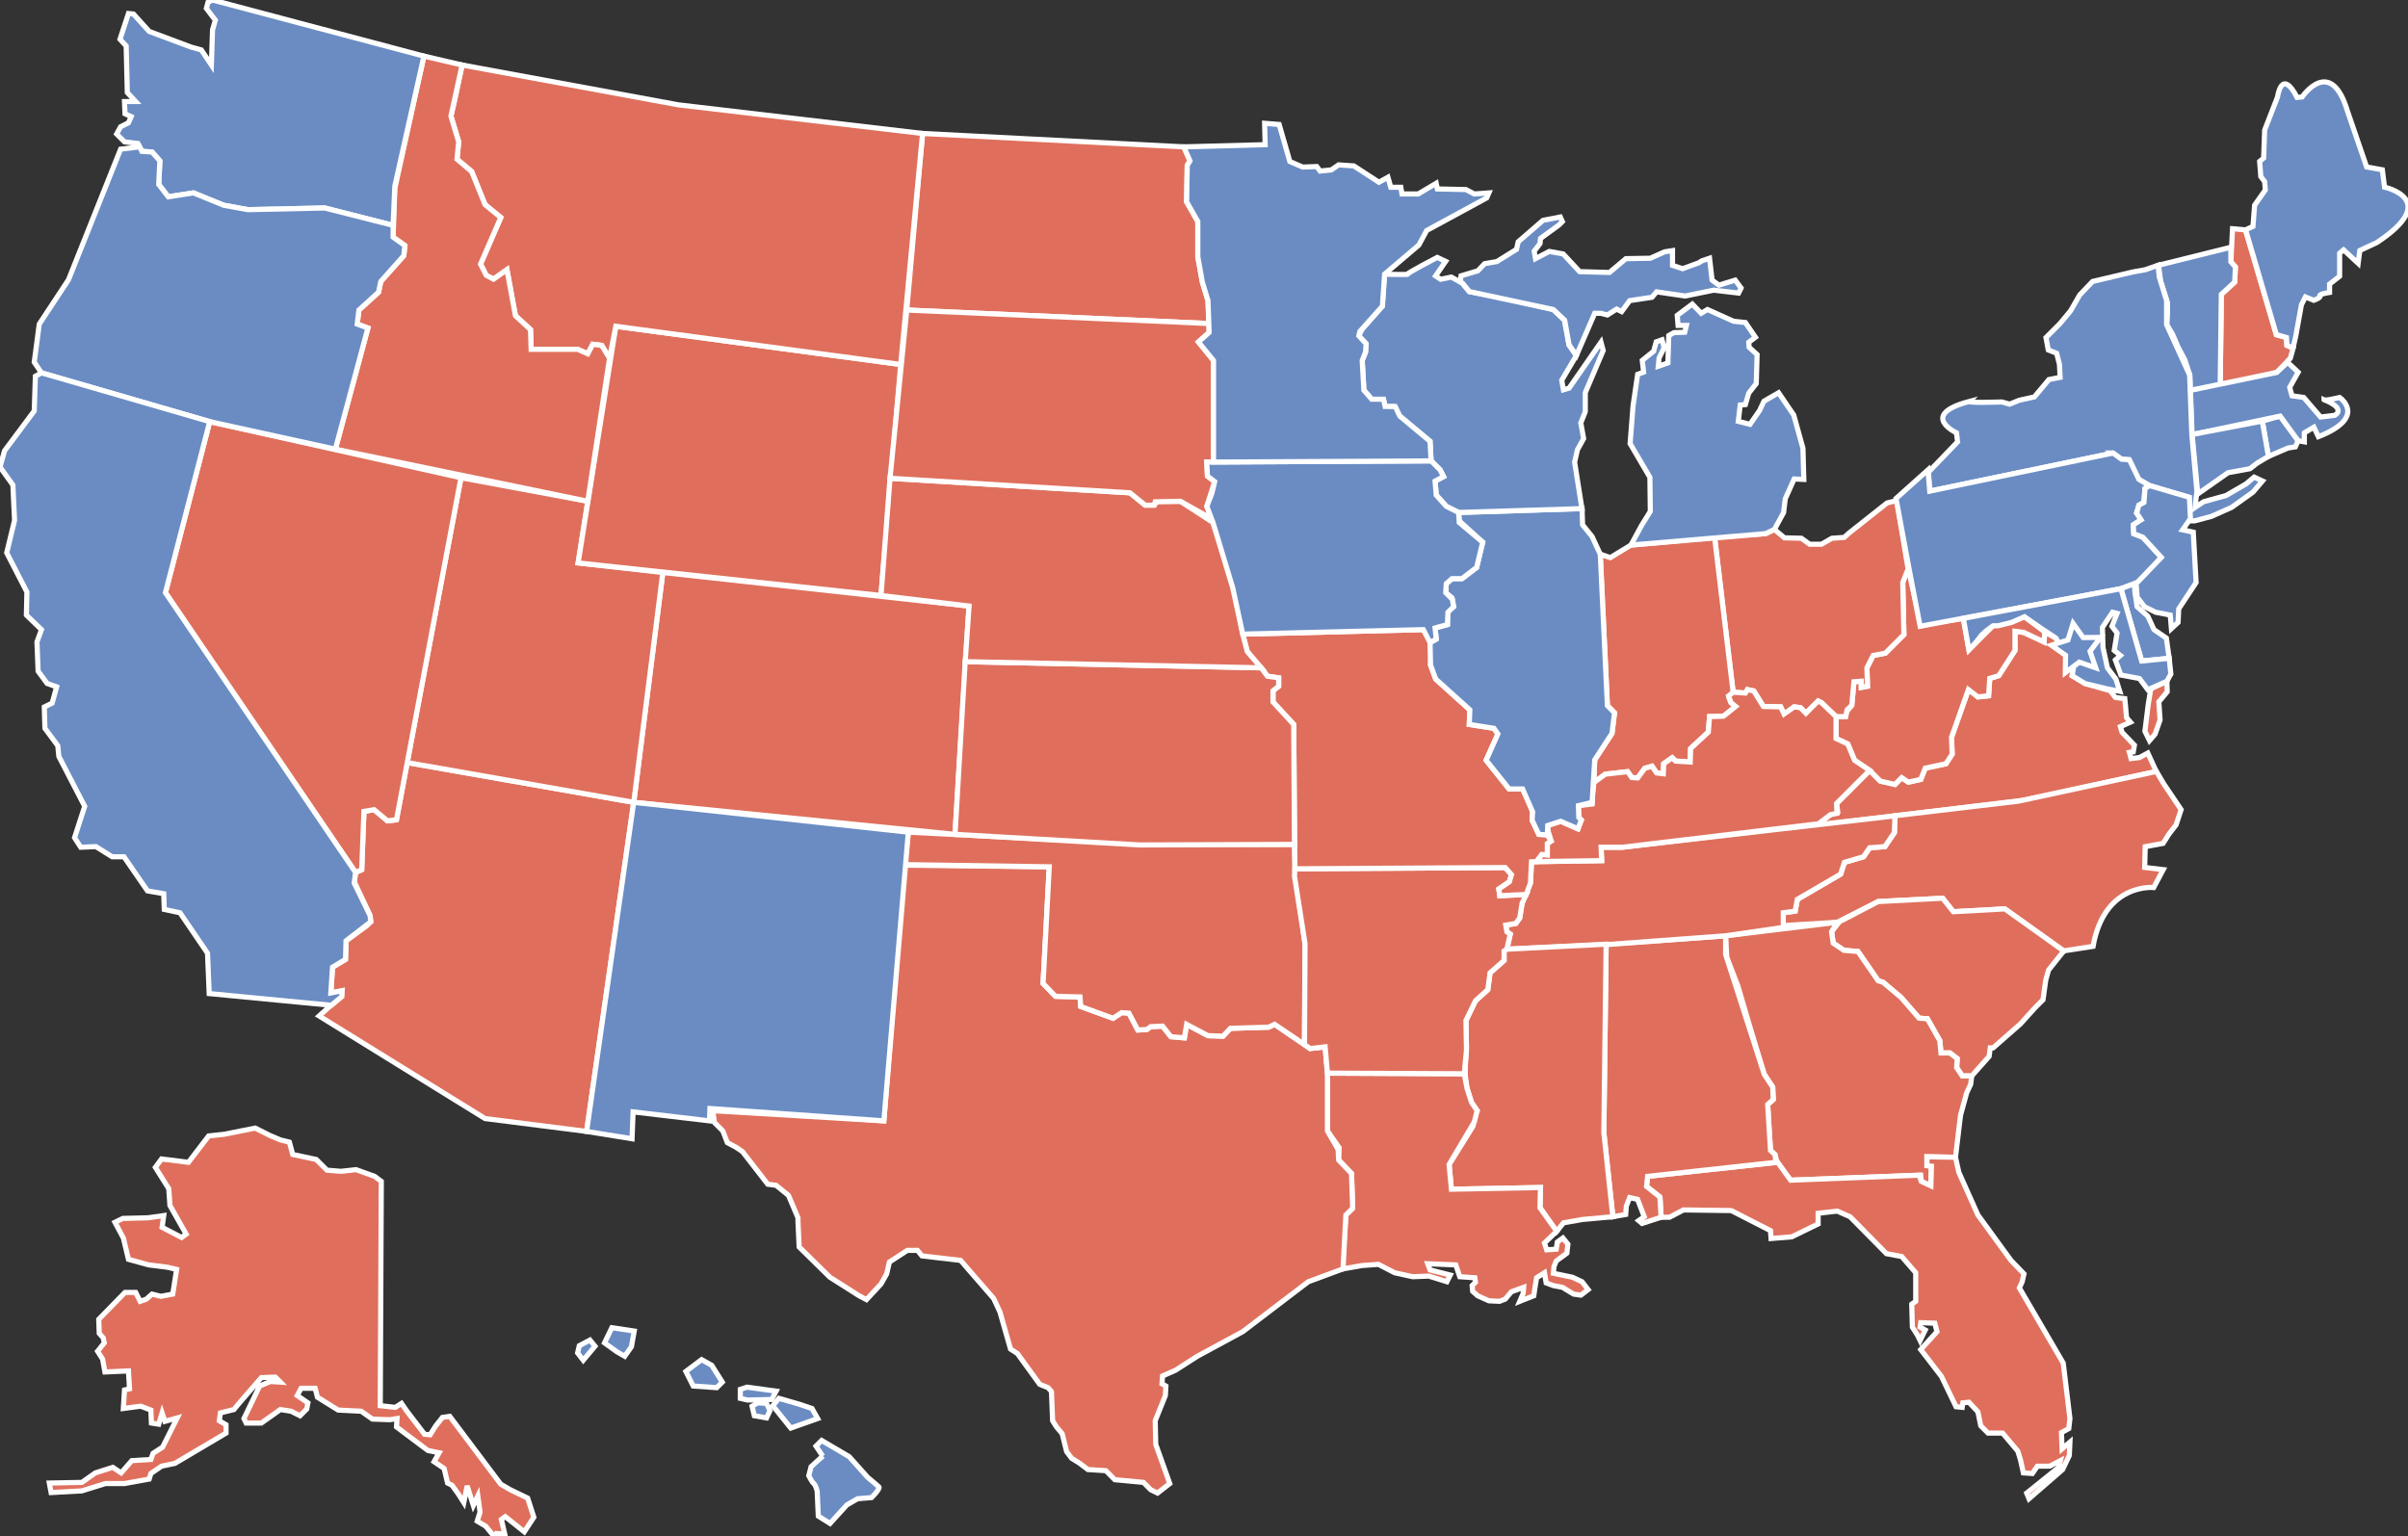 <?xml version="1.0" encoding="UTF-8"?>
<svg id="Layer_1" xmlns="http://www.w3.org/2000/svg" version="1.1" viewBox="0 0 230 146.77">
  <rect x="0" y="0" width="230" height="146.77" fill="#333333" stroke="none"/>
  <!-- Generator: Adobe Illustrator 29.6.0, SVG Export Plug-In . SVG Version: 2.1.1 Build 207)  -->
  <defs>
    <style>
      .st0 {
        fill: #df6f5c;
      }

      .st0, .st1 {
        stroke: #fff;
        stroke-width: .49px;
      }

      .st1 {
        fill: #6a8cc3;
      }
    </style>
  </defs>
  <polygon class="st1" points="216.67 43.6 216.08 40.23 217.79 39.75 219.51 42.1 219.24 42.69 218.54 42.8 216.67 43.6"/>
  <g>
    <g>
      <polygon class="st0" points="218.76 34.23 217.47 35.57 215.44 36.1 212.71 36.74 212.06 36.91 212.17 28.12 213.45 26.94 213.51 25.5 213.08 25.01 213.24 21.85 214.47 21.96 217.42 31.98 218.38 32.25 218.43 33 219.03 33.26 218.76 34.23"/>
      <polygon class="st0" points="205.96 73.71 193.37 76.44 173.5 78.85 174.83 77.83 175.53 77.56 175.42 76.76 178.58 73.6 179.6 74.62 181 74.94 181.64 74.29 182.28 74.72 183.46 74.46 183.89 73.38 184.96 73.17 185.87 72.96 186.46 72.05 186.4 70.44 188.01 65.88 188.55 66.26 188.92 66.58 189.94 66.47 190.05 64.81 190.91 64.55 192.46 62.14 192.46 60.31 193.31 60.42 195.24 61.33 195.3 60.37 196.37 60.96 198.03 63.9 197.92 64.55 199.15 65.3 201.56 65.99 202.05 66.63 202.95 66.74 203.12 68.56 203.49 68.99 202.53 69.42 202.69 69.96 203.87 71.19 203.76 71.83 203.39 71.88 203.55 72.47 204.35 72.37 205.15 71.94 205.96 73.71"/>
      <path class="st0" d="M197.12,90.85l-5.63-4.02-4.92.27-1.02-1.29-6.16.32-3.91,1.98-5.2.32.06-1.23,1.13-.16.21-1.12,4.13-2.41.37-1.12,1.82-.54.59-.86,1.45-.11.91-1.34.06-1.61,11.78-1.39,13.18-2.84.7,1.18,1.66,2.47-.48,1.45-.7.91-.54.86-1.71.32-.05,1.98,1.77.21-.91,1.71s-4.71-.48-5.79,5.62l-2.79.43Z"/>
      <polygon class="st0" points="188.33 102.79 187.42 102.79 186.89 101.99 186.94 101.13 186.24 100.59 185.39 100.59 185.28 99.42 184.1 97.33 183.3 97.27 181.58 95.29 179.87 93.85 179.39 93.69 177.46 90.9 176.12 90.79 175.1 90.1 174.94 89.02 175.69 88.06 179.39 86.13 185.55 85.81 186.57 87.1 191.49 86.83 197.12 90.85 195.67 92.67 195.4 93.63 195.14 95.51 194.39 96.26 192.99 97.81 190.37 100.11 190.1 100.11 189.99 100.92 188.33 102.79"/>
      <polygon class="st0" points="186.78 110.56 184.05 110.51 184.05 111.36 184.48 111.41 184.43 113.29 183.51 112.86 183.46 112.27 171.03 112.75 169.8 111.25 169.53 110.29 169.11 109.91 168.94 107.45 168.84 105.52 169.37 105.04 169.32 103.86 168.51 102.63 167.07 97.86 166 94.22 164.93 91.44 164.82 89.4 175.48 88.11 174.94 89.02 175.1 90.1 176.12 90.79 177.46 90.9 179.39 93.69 179.87 93.85 181.58 95.29 183.3 97.27 184.1 97.33 185.28 99.42 185.39 100.59 186.24 100.59 186.94 101.13 186.89 101.99 187.42 102.79 188.33 102.79 188.23 103.59 187.85 104.4 187.26 106.54 186.78 110.56"/>
      <polygon class="st0" points="195.78 140.07 194.6 140.07 194.12 140.77 193.26 140.71 192.99 139.48 192.73 138.63 191.28 136.91 189.89 136.91 189.19 136.21 188.92 134.88 188.06 133.96 187.48 134.02 187.42 134.45 186.83 134.39 185.44 131.5 183.46 128.93 185.01 127.22 184.8 126.41 183.46 126.36 183.4 126.79 183.89 127.06 183.4 128.07 183.14 127.54 182.66 126.79 182.6 124.59 182.98 124.32 182.98 121.59 181.64 120.04 180.19 119.77 176.71 116.24 175.48 115.7 173.66 115.91 173.66 116.93 171.14 118.16 169.16 118.32 169.11 117.57 165.36 115.65 160.8 115.59 159.46 116.29 158.66 116.29 158.55 114.36 157.27 113.34 157.37 112.38 169.8 111.04 171.03 112.75 183.3 112.27 183.51 112.86 184.43 113.29 184.48 111.41 184.05 111.36 184.05 110.51 186.78 110.56 187.1 112 188.92 116.07 192.08 120.41 193.32 121.7 193.15 122.45 192.88 123.04 197.07 130.22 197.71 135.52 197.6 136.48 196.9 136.86 196.96 138.41 197.71 137.77 197.65 139.05 197.01 140.39 193.8 143.18 193.58 142.64 196.64 140.18 196.8 139.54 195.78 140.07"/>
      <polygon class="st0" points="182.23 54.15 181.74 55.65 181.85 60.63 180.08 62.4 178.91 62.62 178.32 63.8 178.37 65.56 177.78 65.67 177.78 65.08 177.08 65.13 176.87 67.38 176.39 67.97 176.28 68.46 175.37 68.46 175.37 70.55 176.49 71.08 177.14 72.63 178.58 73.6 179.6 74.62 181 74.94 181.64 74.29 182.28 74.72 183.46 74.46 183.89 73.38 185.87 72.96 186.46 72.05 186.4 70.44 188.01 65.88 188.92 66.58 189.94 66.47 190.05 64.81 190.91 64.55 192.46 62.14 192.46 60.31 193.31 60.42 195.24 61.33 195.3 60.37 193.37 58.92 190.37 59.78 188.06 62.08 187.53 59.08 183.46 59.67 182.23 54.15"/>
      <polygon class="st0" points="158.66 116.29 156.84 116.88 156.52 116.61 157.05 116.24 156.41 114.58 155.66 114.41 155.34 115.22 155.28 116.02 154.05 116.24 153.19 108.2 153.41 90.2 164.82 89.4 164.82 91.17 168.51 102.63 169.32 103.86 169.37 105.04 168.84 105.52 169.11 109.91 169.53 110.29 169.64 111.04 157.37 112.38 157.27 113.34 158.55 114.36 158.66 116.29"/>
      <polygon class="st0" points="181 77.94 154.96 80.94 152.93 80.94 152.98 82.22 146.28 82.33 146.18 84.36 145.38 86.29 145.16 87.69 144.78 88.22 143.82 88.38 143.93 89.02 144.25 89.24 143.93 90.68 153.19 90.26 164.82 89.4 170.33 88.6 170.33 87.2 171.46 87.04 171.67 85.92 175.8 83.51 176.17 82.38 177.99 81.85 178.58 80.99 180.03 80.88 180.94 79.54 181 77.94"/>
      <polygon class="st0" points="154.05 116.24 151.16 116.5 149.34 116.82 148.69 117.63 148.1 116.82 147.09 115.38 147.14 113.45 138.63 113.61 138.41 111.25 140.29 108.25 140.71 107.56 140.87 106.49 141.09 106.11 140.55 105.31 140.12 103.97 139.96 102.79 139.96 101.88 140.07 100.06 140.02 97.49 140.93 95.61 142.11 94.54 142.32 92.94 143.66 91.76 143.66 90.85 143.93 90.68 153.41 90.2 153.19 108.2 154.05 116.24"/>
      <polygon class="st0" points="128.28 121.22 128.28 119.93 128.55 116.07 129.2 115.43 129.09 112.11 127.86 110.82 127.91 109.65 126.79 108.04 126.79 102.52 139.86 102.58 140.12 103.97 140.55 105.31 141.09 106.11 140.82 107.18 138.41 111.25 138.63 113.61 147.14 113.45 147.09 115.38 148.69 117.63 147.52 118.75 147.73 119.4 148.64 119.34 148.75 118.65 149.28 118.27 149.76 118.86 149.66 119.72 148.64 120.47 148.43 121 148.37 121.64 150.19 122.02 151.11 122.45 151.69 123.2 151 123.73 150.3 123.63 149.23 122.98 148.37 122.82 147.68 122.56 147.52 121.59 146.77 122.07 146.61 123.04 146.5 123.79 145.16 124.32 145.48 123.57 145.53 122.98 144.36 123.41 143.77 124.11 143.23 124.32 142.21 124.27 141.14 123.79 140.66 123.36 140.61 122.82 140.93 122.5 140.87 122.07 139.43 121.97 139.05 120.84 136.37 120.73 136.59 121.32 138.52 121.81 138.2 122.45 136.48 121.91 134.93 121.97 133.21 121.59 131.66 120.79 130.11 120.9 128.28 121.22"/>
      <polygon class="st0" points="111.73 141.73 110.56 142.64 109.91 142.32 109.22 141.62 106.48 141.36 105.63 140.5 103.91 140.39 103.06 139.75 102.36 139.32 101.88 138.68 101.45 136.96 100.91 136.32 100.54 135.73 100.43 132.95 100.11 132.57 99.31 132.25 97.17 129.3 96.52 128.88 95.51 125.34 94.91 124.05 91.75 120.41 88.06 119.98 87.63 119.45 86.67 119.45 84.95 120.57 84.69 121.7 84.15 122.66 82.76 124.16 82.06 123.79 79.27 122.02 76.33 119.13 76.22 116.72 76.22 116.34 75.31 114.2 74.13 113.24 73.33 113.13 70.92 110.02 70.28 109.59 69.47 109.16 69.04 108.04 68.24 107.24 68.08 106.11 84.42 107.08 86.35 82.65 100.22 82.81 99.63 93.95 100.81 95.18 103.16 95.24 103.22 96.15 106.32 97.28 107.13 96.74 107.83 96.79 108.68 98.4 109.54 98.35 109.91 98.08 111.04 98.03 111.84 99.04 113.13 99.15 113.34 97.86 115.38 98.94 116.82 98.99 117.52 98.24 121.16 98.13 121.75 97.86 125.13 100.17 126.57 100.01 126.79 102.52 126.79 108.04 127.81 109.81 127.86 110.82 129.09 112.11 129.2 115.43 128.55 116.07 128.28 121.22 124.96 122.45 118.7 127.22 114.36 129.57 112.27 130.91 111.04 131.45 110.99 132.2 111.36 132.41 111.31 133.32 110.34 135.73 110.39 137.98 111.73 141.73"/>
      <polygon class="st0" points="86.76 79.5 109.22 80.63 123.64 80.67 123.72 83.48 124.65 90.15 124.6 99.79 121.75 97.86 121.16 98.13 117.52 98.24 116.82 98.99 115.38 98.94 113.34 97.86 113.13 99.15 111.84 99.04 111.04 98.03 109.91 98.08 109.54 98.35 108.68 98.4 107.83 96.79 107.13 96.74 106.32 97.28 103.22 96.15 103.16 95.24 100.81 95.18 99.63 93.95 100.22 82.81 86.4 82.6 86.76 79.5"/>
      <polygon class="st0" points="139.86 102.58 126.79 102.52 126.57 100.01 125.13 100.17 124.6 99.79 124.65 90.15 123.64 83.68 123.68 83 143.77 82.88 144.37 83.56 144.17 84.24 143.16 84.93 143.25 85.57 145.78 85.45 145.38 86.29 145.16 87.69 144.78 88.22 143.82 88.38 143.93 89.02 144.25 89.24 143.93 90.68 143.66 90.85 143.66 91.76 142.32 92.94 142.11 94.54 140.93 95.61 140.02 97.49 140.07 100.31 139.86 102.58"/>
      <polygon class="st0" points="206.97 65.08 205.43 65.8 205.19 67.29 204.87 69.86 205.31 70.75 205.84 70.14 206.32 68.78 206.2 67.05 207 66.09 206.97 65.08"/>
      <polygon class="st0" points="181.17 47.81 180.24 48.05 176.59 50.94 176.15 51.34 174.98 51.42 173.98 51.99 172.85 51.99 172.05 51.42 170.44 51.38 169.48 50.58 168.64 50.98 166.71 51.1 163.77 51.34 165.54 66.13 166.71 66.21 166.91 65.88 167.51 66.01 168.43 67.49 170.08 67.53 170.4 68.21 171.01 67.81 171.37 67.53 171.97 67.61 172.49 68.14 173.66 66.97 173.98 67.13 175.37 68.46 176.28 68.46 176.43 67.81 176.87 67.38 177.08 65.13 177.78 65.08 177.78 65.67 178.37 65.56 178.32 63.8 178.91 62.62 180.08 62.4 181.85 60.63 181.74 55.65 182.25 54.36 181.17 47.81"/>
      <polygon class="st0" points="152.85 52.95 153.81 53.27 155.78 52.07 163.77 51.34 165.54 66.13 165.14 66.65 165.34 67.13 165.78 67.49 164.62 68.42 163.29 68.46 163.17 69.94 161.48 71.51 161.44 72.8 160.04 72.71 159.72 72.39 158.91 72.96 158.87 73.92 158.23 73.84 157.79 73.2 157.1 73.4 156.42 74.32 155.86 74.28 155.46 73.72 153.33 73.96 152.24 74.76 152.32 72.59 153.97 70.06 154.21 68.1 153.53 67.41 152.85 53.11 152.85 52.95"/>
      <polygon class="st0" points="146.74 82.31 147.26 81.63 147.79 81.67 147.79 80.59 148.15 80.35 148.07 80.03 147.87 79.42 147.83 78.86 149.07 78.46 150.72 79.18 151.04 78.34 150.8 78.1 150.76 76.97 152.08 76.81 152.12 75.89 152.24 74.76 153.33 73.96 155.46 73.72 155.86 74.28 156.42 74.32 157.1 73.4 157.79 73.2 158.23 73.84 158.87 73.92 158.91 72.96 159.72 72.39 160.04 72.71 161.44 72.8 161.48 71.51 163.17 69.94 163.29 68.46 164.62 68.42 165.78 67.49 165.34 67.13 165.1 66.49 165.54 66.13 166.71 66.21 166.91 65.88 167.51 66.01 168.43 67.49 170.08 67.53 170.4 68.21 171.37 67.53 171.97 67.61 172.49 68.14 173.66 66.97 173.98 67.13 175.37 68.46 175.37 70.55 176.49 71.08 177.14 72.63 178.58 73.6 175.42 76.76 175.46 77.7 174.83 77.83 173.69 78.7 154.96 80.94 152.93 80.94 152.98 82.22 146.74 82.31"/>
      <polygon class="st0" points="63.31 54.69 92.56 57.9 91.22 79.71 60.53 76.65 63.31 54.69"/>
      <polygon class="st0" points="123.68 83 123.57 69.21 121.59 67.06 121.59 65.99 122.13 65.56 122.13 64.76 121.06 64.6 119.13 62.24 118.7 60.58 135.95 60.15 136.75 61.39 136.64 63.53 137.13 64.87 140.39 67.81 140.34 69.21 142.7 69.58 143.07 70.12 141.95 72.63 144.14 75.37 145.43 75.37 146.02 76.49 146.39 77.56 146.34 78.36 146.98 79.71 147.79 79.76 148.15 80.35 147.79 80.59 147.79 81.67 147.26 81.63 146.74 82.31 146.28 82.33 146.18 84.36 145.78 85.45 143.25 85.57 143.16 84.93 144.17 84.24 144.37 83.56 143.77 82.88 123.68 83"/>
      <polygon class="st0" points="123.64 80.67 108.84 80.72 91.22 79.71 92.19 63.21 120.47 63.8 121.06 64.6 122.13 64.76 122.13 65.56 121.59 65.99 121.59 67.06 123.57 69.21 123.64 80.67"/>
      <polygon class="st0" points="56.03 108.09 46.33 106.86 30.48 97.06 32.62 95.13 32.67 94.65 31.6 94.86 31.76 92.4 33 91.65 33.05 89.88 35.03 88.44 35.41 88.06 35.35 87.47 33.85 84.26 33.96 83.35 34.55 83.08 34.76 77.51 35.73 77.35 37.01 78.42 37.87 78.31 38.89 72.85 60.53 76.65 56.03 108.09"/>
      <polygon class="st0" points="63.31 54.69 55.22 53.78 56.14 47.89 44.03 45.64 38.89 72.85 60.53 76.65 63.31 54.69"/>
      <polygon class="st0" points="20.03 40.28 15.8 56.62 33.96 83.35 34.55 83.08 34.76 77.51 35.73 77.35 37.01 78.42 37.87 78.31 44.03 45.64 20.03 40.28"/>
      <polygon class="st0" points="55.22 53.78 58.82 31.17 86.03 34.82 84.15 56.89 55.22 53.78"/>
      <polygon class="st0" points="92.56 57.9 84.15 56.89 85.01 45.69 107.93 47.08 109.38 48.26 110.24 48.26 110.56 47.89 112.75 47.89 115.86 49.92 117.79 55.76 118.7 60.58 119.13 62.24 120.47 63.8 92.19 63.21 92.56 57.9"/>
      <polygon class="st0" points="88.12 12.75 86.61 29.62 115.49 30.91 115.38 28.71 114.84 26.94 114.41 24.53 114.41 21.16 113.34 19.28 113.4 15.8 113.66 15.37 113.07 14.03 88.12 12.75"/>
      <polygon class="st0" points="85.01 45.69 86.61 29.62 115.49 30.91 115.49 31.76 114.47 32.67 115.91 34.44 115.91 44.14 115.27 44.14 115.33 45.48 116.02 46.01 115.27 48.37 115.7 49.55 112.75 47.89 110.34 47.94 110.24 48.26 109.38 48.26 107.93 47.08 85.01 45.69"/>
      <polygon class="st0" points="64.82 10.02 44.14 6.21 43.39 9.75 43.07 11.09 43.81 13.55 43.65 15.21 45.05 16.39 46.33 19.55 47.83 20.78 45.9 25.23 46.44 26.3 47.14 26.67 48.42 25.76 49.23 30.16 50.67 31.49 50.73 33.37 51.48 33.37 55.17 33.37 56.14 33.8 56.62 32.89 57.47 33 58.22 34.23 58.82 31.17 86.03 34.82 88.12 12.75 64.82 10.02"/>
      <polygon class="st0" points="32.03 42.91 35.14 31.34 34.12 30.96 34.28 29.62 36.16 27.91 36.37 26.89 38.57 24.42 38.67 23.46 37.55 22.66 37.71 18 40.49 5.36 44.14 6.21 43.07 11.09 43.81 13.55 43.65 15.21 45.05 16.39 46.33 19.55 47.83 20.78 45.9 25.23 46.44 26.3 47.14 26.67 48.42 25.76 49.23 30.16 50.67 31.49 50.73 33.37 55.17 33.37 56.14 33.8 56.62 32.89 57.47 33 58.22 34.23 56.14 47.89 32.03 42.91"/>
      <polygon class="st0" points="50.08 146.34 48.26 144.89 47.89 145.16 48.21 146.55 47.4 146.5 47.19 146.77 46.39 145.8 45.58 145.32 45.85 144.46 45.64 142.91 45.21 143.82 44.62 141.95 44.3 143.55 43.76 142.7 43.17 141.89 42.75 141.68 42.42 140.29 41.46 139.64 41.94 138.79 40.87 138.57 37.87 136.32 37.92 135.52 37.23 135.63 35.57 135.57 34.5 134.82 32.3 134.71 30.32 133.48 30.1 132.63 28.76 132.63 28.39 133.32 29.41 134.02 29.3 134.61 28.66 135.25 27.8 134.82 26.78 134.66 24.96 135.95 23.51 135.95 23.3 135.52 24.8 132.41 25.82 131.98 26.78 132.04 26.3 131.56 24.96 131.61 22.87 134.02 22.34 134.66 21.05 134.98 20.95 135.73 21.59 136.11 21.59 136.91 16.71 139.8 15.43 140.07 14.41 140.77 14.25 141.3 11.89 141.73 10.07 141.73 7.82 142.43 4.88 142.59 4.71 141.68 7.82 141.62 9.11 140.71 10.77 140.18 11.57 140.71 12.59 139.54 14.41 139.43 14.62 138.84 15.53 138.25 16.93 135.46 15.75 135.79 15.48 134.98 15.16 136.06 14.46 135.95 14.41 134.71 13.44 134.34 11.78 134.56 11.89 132.79 12.37 132.68 12.27 130.97 10.02 131.07 9.8 129.84 9.32 129.09 9.96 128.29 9.86 127.81 9.48 127.38 9.43 126.04 11.94 123.47 12.96 123.47 13.39 124.32 13.98 124.11 14.52 123.63 15.37 123.84 16.5 123.63 16.87 121.27 15.96 121.06 14.2 120.84 12.27 120.31 11.78 118.27 10.98 116.77 11.73 116.4 14.14 116.34 15.64 116.13 15.48 117.25 17.35 118.22 17.78 117.9 16.23 115.16 16.12 113.56 14.84 111.52 15.43 110.72 18 111.04 19.93 108.52 21.43 108.36 24.37 107.77 25.77 108.47 26.78 108.9 27.64 109.11 27.96 110.29 30.21 110.77 31.23 111.79 32.57 111.9 34.01 111.74 35.78 112.38 36.42 112.86 36.32 134.29 37.76 134.45 38.35 134.07 38.83 134.77 40.55 137.02 41.08 137.07 41.62 136.22 42.26 135.41 42.96 135.31 47.83 141.79 48.74 142.32 50.4 143.12 50.99 144.95 50.08 146.34"/>
    </g>
    <g>
      <path class="st1" d="M219.03,33.26l-.13-.06-.46-.21-.05-.75-.96-.27-2.94-10.02.7-.32.16-2.03,1.02-1.45-.06-.8-.37-.48-.11-1.45.38-.32.1-2.68,1.23-3.16s.37-2.84,1.87.05l.48-.05s2.73-4.02,4.34,1.39l1.82,5.3,1.5.27.21,1.66s5.52,1.18-.75,5.3l-1.61.75-.16,1.23-1.39-1.29-.38.32v2.2l-.96.75v.8s-1.08.16-.92.32c.16.16-.59.43-.59.43l-.8-.32-.38.75-.53,2.95-.27,1.18Z"/>
      <polygon class="st1" points="213.08 23.62 206.17 25.34 206.38 26.89 207.03 28.93 207.03 29.94 206.97 31.02 207.51 31.93 208.04 33.16 208.69 34.39 209.17 35.84 209.22 37.28 212.06 36.91 212.17 28.12 213.45 26.94 213.51 25.5 213.08 25.01 213.08 23.62"/>
      <path class="st1" d="M218.49,34.6l1.02.96-.81,1.45.22.8,1.12.16,1.61,1.87,1.34-.16s1.23-.59-1.02-1.5c0,.16,1.5-.21,1.5-.21,0,0,2.73,1.87-2.03,3.75l-.43-.91-.91.54v.86l-.59-.1-1.72-2.36-8.41,1.77-.16-4.23,8.25-1.71,1.01-.96Z"/>
      <polygon class="st1" points="209.92 47.19 209.38 41.51 216.08 40.23 216.67 43.6 215.6 44.24 214.9 44.78 212.81 45.16 209.92 47.19"/>
      <path class="st1" d="M201.83,43.28l-17.52,3.64-.11-1.82,2.78-2.89-.11-.86s-3.64-1.71,1.23-3c-.16.16,3.11.05,3.11.05l.74.21.91-.37,1.45-.32,1.39-1.66,1.07-.21-.06-1.23-.27-1.07-.8-.32-.22-1.18,1.34-1.34,1.02-1.23.86-1.5,1.23-1.29,2.03-.48,1.82-.43,1.18-.21,1.23-.43.11,1.12.7,2.25v2.3l2.2,4.82.21,5.68.49,5.46-.11.86-.06.64.81-.54,2.14-.59,1.93-1.12.75-.64.8.37-.91,1.07-2.03,1.45-1.93.86-1.61.43h-.59l.05-2.25-3.8-1.13-1.02-.59-.54-.91-.37-.96-.75-.05-.8-.59Z"/>
      <polygon class="st1" points="181.1 47.62 182.39 54.58 183.4 59.83 202.58 56.24 204.4 55.55 206.44 53.25 204.67 51.32 203.81 50.99 203.76 50.14 204.51 49.66 204.08 49.01 204.3 48.26 204.78 48 204.88 46.66 205.31 46.39 204.3 45.8 203.39 43.92 202.64 43.87 201.83 43.28 184.32 46.92 184.15 44.89 181.1 47.62"/>
      <polygon class="st1" points="207.4 60.05 207.29 58.76 205.9 58.49 204.83 57.96 204.13 57.05 204.03 55.76 206.44 53.25 204.67 51.32 203.81 50.99 203.76 50.14 204.51 49.66 204.08 49.01 204.3 48.26 204.78 48 204.88 46.66 205.31 46.39 209.12 47.51 209.22 49.55 208.47 50.62 209.49 50.84 209.76 55.65 208.1 58.17 208.04 59.46 207.4 60.05"/>
      <polygon class="st1" points="202.58 56.24 204.56 63.15 207.19 62.89 206.92 60.96 205.74 60.15 205.15 58.87 204.13 57.96 203.92 56.62 203.87 55.76 202.58 56.24"/>
      <polygon class="st1" points="206.97 65.08 205.15 65.89 204.35 64.82 202.58 64.49 202.05 63.05 202.53 62.62 201.94 62.14 202.21 60.48 201.72 59.83 202.21 58.6 201.78 58.49 200.81 59.94 200.87 61.87 201.29 63.8 202.1 64.87 202.47 66.05 201.13 65.78 199.15 65.3 197.92 64.55 198.03 63.9 196.37 60.96 195.56 60.42 195.14 60.15 193.37 58.92 192.14 59.46 190.85 59.78 190.37 59.78 189.72 60.26 189.3 60.64 188.71 61.39 188.06 62.08 187.53 59.08 202.58 56.24 204.56 63.15 207.19 62.89 207.35 64.39 206.97 65.08"/>
      <polygon class="st1" points="200.17 63.8 198.6 63.26 197.27 64.26 197.29 62.6 195.93 61.64 197.52 61.14 198.01 59.56 198.97 60.91 200.63 60.89 199.63 62.22 200.17 63.8"/>
      <polygon class="st1" points="60.47 106.22 60.37 108.79 56.03 108.09 60.53 76.65 86.76 79.5 84.42 107.08 67.81 105.9 67.76 107.08 60.47 106.22"/>
      <polygon class="st1" points="151.11 48.58 151.16 50.14 152.07 51.26 152.85 52.95 153.53 67.41 154.21 68.1 153.97 70.06 152.32 72.59 152.07 76.65 150.76 76.97 150.8 78.1 151.04 78.34 150.72 79.18 149.07 78.46 147.83 78.86 147.79 79.76 146.98 79.71 146.34 78.36 146.39 77.56 145.43 75.37 144.14 75.37 141.95 72.63 143.07 70.12 142.7 69.58 140.34 69.21 140.39 67.81 137.13 64.87 136.64 63.53 136.59 61.39 137.18 61.06 137.07 59.99 138.25 59.67 138.25 58.33 138.84 57.96 138.68 57.1 138.09 56.62 138.14 55.76 138.68 55.28 139.64 55.28 141.04 54.21 141.62 51.8 139.38 49.76 139.32 48.96 151.11 48.58"/>
      <path class="st1" d="M136.69,44.03l-.1-1.87-2.89-2.41-.59-.91h-.81l-.16-.7h-1.12l-.75-.86-.16-2.84.32-.8.05-.8-.7-.75.32-.64,1.93-2.2.21-3.05s2.36.05,2.2,0c-.16-.05,2.84-1.61,2.84-1.61l.8.38-.96,1.39.48.32,1.02-.21,1.07.59.65.8,1.12.21,2.35.43,4.55,1.07,1.07,1.02.43,2.36.7,1.02-1.39,2.36.16.91.54-.16,3.05-4.39.21.8-1.71,4.02v1.82l-.43,1.07.27,1.5-.59,1.07-.27,1.18.7,4.44-11.78.37-1.18-.59-.96-1.07-.11-1.34.81-.43-.32-.64-.86-.86Z"/>
      <polygon class="st1" points="115.91 44.14 136.69 44.03 137.55 44.89 137.88 45.53 137.07 45.96 137.18 47.3 138.14 48.37 139.32 48.96 139.38 49.92 141.62 51.8 141.04 54.21 139.64 55.28 138.68 55.28 138.14 55.76 138.09 56.62 138.73 57.26 138.84 57.96 138.3 58.49 138.25 59.67 137.07 59.99 137.18 61.06 136.59 61.39 135.95 60.15 118.7 60.58 117.74 56.14 115.86 49.92 115.27 48.37 115.75 47.14 116.02 46.01 115.33 45.48 115.27 44.14 115.91 44.14"/>
      <polygon class="st1" points="113.07 14.03 113.66 15.37 113.4 15.8 113.34 19.28 114.41 21.16 114.41 24.53 114.84 26.94 115.38 28.71 115.49 31.76 114.47 32.67 115.91 34.44 115.91 44.14 136.69 44.03 136.59 42.16 133.7 39.75 133.27 38.84 132.3 38.83 132.14 38.14 131.02 38.14 130.27 37.28 130.11 34.44 130.43 33.64 130.48 32.84 129.79 32.08 129.89 31.66 132.04 29.25 132.25 26.19 135.52 23.41 136.27 22.02 142 18.91 142.21 18.43 140.82 18.53 140.02 18.11 137.29 18.05 137.18 17.51 135.46 18.53 133.91 18.53 133.8 17.89 132.84 17.89 132.57 16.93 131.71 17.41 129.31 15.85 127.86 15.75 127.16 16.23 126.09 16.34 125.77 15.91 124.43 15.96 123.2 15.43 122.18 11.89 120.79 11.78 120.84 13.82 113.07 14.03"/>
      <polygon class="st1" points="11.89 13.55 11.14 12.8 11.52 12.11 12.27 11.73 12.53 11.14 11.94 10.87 11.89 9.7 12.96 9.7 12.16 8.84 12.05 4.39 11.46 3.75 12.27 1.29 12.75 1.34 14.25 3 18.26 4.5 19.23 4.77 20.19 6.21 20.3 2.84 20.57 1.93 19.71 .8 19.87 .21 20.3 0 40.49 5.36 37.71 17.78 37.55 21.53 31.01 19.87 23.68 20.03 21.37 19.61 18.48 18.43 16.07 18.8 15.16 17.62 15.27 15.37 14.52 14.52 13.55 14.46 13.18 13.71 11.89 13.55"/>
      <polygon class="st1" points="32.03 42.91 20.03 40.28 3.96 35.62 3.27 34.6 3.75 30.96 6.54 26.73 11.52 14.25 13.34 14.03 13.55 14.46 14.52 14.52 15.27 15.37 15.16 17.62 16.07 18.8 18.48 18.43 21.37 19.61 23.68 20.03 31.01 19.87 37.55 21.53 37.55 22.66 38.67 23.46 38.57 24.42 36.37 26.89 36.16 27.91 34.28 29.62 34.12 30.96 35.14 31.34 32.03 42.91"/>
      <polygon class="st1" points="31.65 96.04 19.98 94.92 19.82 91.06 17.19 87.2 15.69 86.88 15.64 85.38 14.09 85.11 11.84 81.85 10.71 81.85 9.16 80.88 7.71 80.94 7.12 80.03 8.09 77.03 5.62 72.26 5.52 71.24 4.29 69.58 4.23 67.54 4.98 67.17 5.41 65.62 4.5 65.29 3.64 64.12 3.53 61.33 3.96 60.15 2.52 58.76 2.57 56.56 .64 52.81 1.39 49.71 1.23 46.33 0 44.62 .43 43.07 3.27 39.26 3.38 35.94 3.96 35.62 20.03 40.28 15.8 56.62 33.96 83.35 33.83 84.36 35.35 87.47 35.41 88.06 33.05 89.88 33 91.65 31.76 92.4 31.6 94.86 32.67 94.65 32.65 95.21 31.65 96.04"/>
      <polygon class="st1" points="155.78 52.07 156.78 50.22 157.63 48.85 157.59 45.6 155.7 42.38 155.98 38.77 156.42 35.76 156.99 35.55 156.86 34.43 157.95 33.55 158.19 32.66 158.75 32.46 158.95 33.22 158.47 34.19 158.39 34.99 159.31 34.67 159.39 32.06 159.88 31.78 160.92 31.74 161.08 31.09 160.28 31.09 160.2 30.13 161.64 29.05 162.49 29.93 163.09 29.57 165.58 30.69 166.71 30.81 167.67 32.22 167.03 32.7 167.07 33.18 167.83 33.87 167.75 36.64 167.03 37.56 166.71 38.65 166.22 38.69 166.03 40.25 167.15 40.54 168.07 39.21 168.48 38.33 169.88 37.52 171.33 39.65 172.21 42.83 172.29 45.8 171.37 45.76 170.52 47.65 170.36 48.97 169.48 50.58 168.64 50.98 155.78 52.07"/>
      <polygon class="st1" points="150.57 33.96 152.32 29.93 152.89 29.93 153.53 30.09 154.41 29.53 154.89 29.77 155.66 28.72 157.79 28.4 158.23 27.88 160.96 28.28 163.69 27.72 166.06 28 166.3 27.52 165.74 26.76 164.18 27.24 163.53 26.76 163.29 24.67 162.57 24.91 162.25 25.11 160.72 25.67 159.75 25.35 159.75 23.94 158.99 24.06 157.63 24.67 155.3 24.71 153.73 26.03 150.88 25.95 149.31 24.26 147.98 24.02 146.66 24.71 146.54 23.99 147.1 23.26 147.14 22.78 148.91 21.49 149.23 21.17 149.03 20.73 147.38 21.05 145.01 23.1 144.85 23.82 142.97 24.99 141.8 25.19 141.16 25.87 139.55 26.35 139.47 26.92 139.69 27.05 140.34 27.85 148.37 29.57 149.45 30.59 149.87 32.94 150.57 33.96"/>
      <path class="st1" d="M78.58,139.11l-.64-.96.54-.54,2.63,1.55,1.77,1.98s.91.75,1.07.91c.16.16-.7,1.02-.7,1.02l-1.34.11-1.02.59-1.61,1.77-1.12-.7-.11-2.41s-.16-.59-.32-.7c-.16-.11-.48-.75-.48-.75l.22-.86,1.12-1.02Z"/>
      <polygon class="st1" points="77.51 135.73 75.53 136.43 73.81 134.29 74.4 133.59 76.28 134.13 77.56 134.56 78.1 135.52 77.51 135.73"/>
      <polygon class="st1" points="73.22 135.46 72.05 135.25 71.83 134.34 72.37 134.02 73.22 134.07 73.54 134.77 73.22 135.46"/>
      <polygon class="st1" points="73.71 133.7 74.13 132.9 71.35 132.52 70.71 132.73 70.71 133.59 71.4 133.75 73.71 133.7"/>
      <polygon class="st1" points="68.46 132.57 66.21 132.41 65.51 131.02 67.01 129.89 67.98 130.43 68.99 132.04 68.46 132.57"/>
      <polygon class="st1" points="60.31 128.66 60.58 127.16 58.44 126.84 57.74 128.29 58.92 129.14 59.67 129.57 60.31 128.66"/>
      <polygon class="st1" points="56.83 128.61 55.71 129.95 55.17 129.25 55.33 128.56 56.35 128.02 56.83 128.61"/>
    </g>
  </g>
</svg>